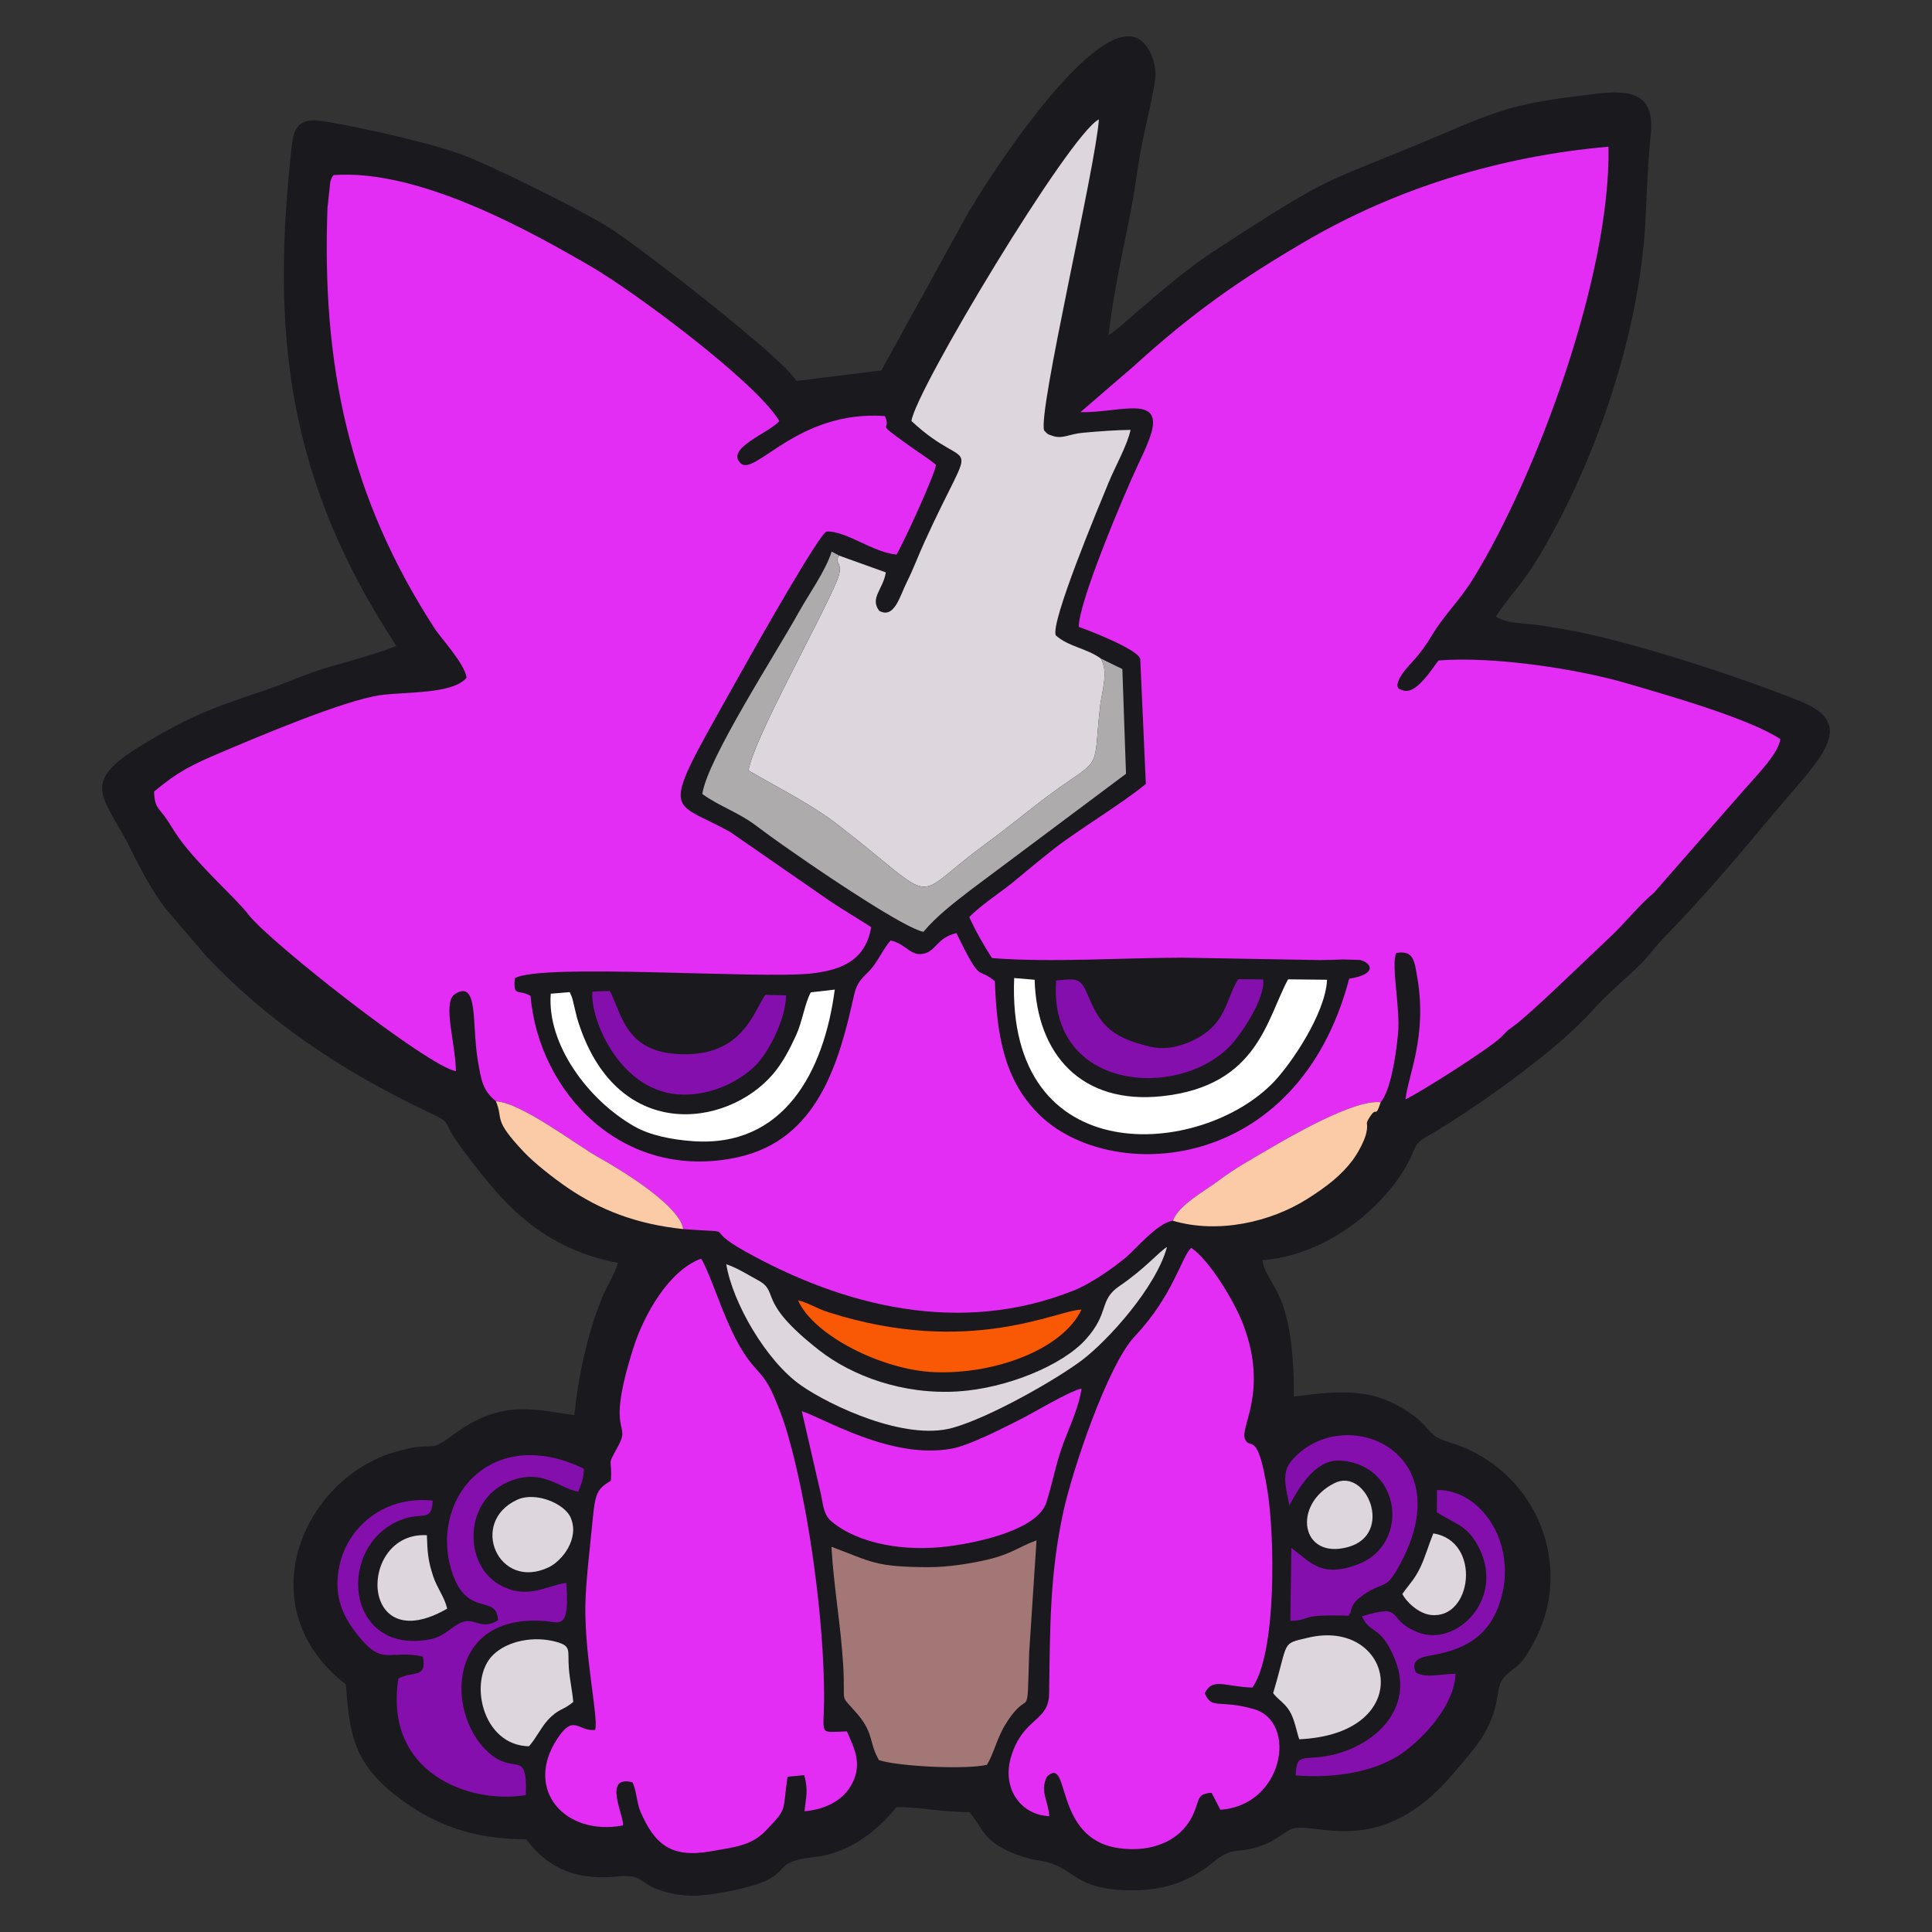 <?xml version="1.0" encoding="UTF-8"?>
<!DOCTYPE svg PUBLIC "-//W3C//DTD SVG 1.1//EN" "http://www.w3.org/Graphics/SVG/1.1/DTD/svg11.dtd">
<!-- Creator: CorelDRAW 2017 -->
<svg xmlns="http://www.w3.org/2000/svg" xml:space="preserve" width="100mm" height="100mm" version="1.1" style="shape-rendering:geometricPrecision; text-rendering:geometricPrecision; image-rendering:optimizeQuality; fill-rule:evenodd; clip-rule:evenodd"
viewBox="0 0 10000 10000"
 xmlns:xlink="http://www.w3.org/1999/xlink">
 <rect x="0" y="0" width="10000" height="10000" fill="#333333" stroke="none"/>
 <defs>
  <style type="text/css">
   <![CDATA[
    .fil0 {fill:none}
    .fil1 {fill:#19191E}
    .fil6 {fill:#840FAD}
    .fil4 {fill:#A37776}
    .fil5 {fill:#ADABAB}
    .fil3 {fill:#DDD6DD}
    .fil2 {fill:#E42DF4}
    .fil9 {fill:#F95904}
    .fil8 {fill:#FBCAA6}
    .fil7 {fill:white}
   ]]>
  </style>
 </defs>
 <g id="Capa_x0020_1">
  <rect class="fil0" width="10000" height="10000"/>
  <g id="_1212722641968">
   <path class="fil1" d="M4561.68 1917.34l-439.85 54.71c-64.85,-115.25 -767.1,-659.77 -952.48,-783.09 -132.16,-87.92 -620.06,-329.75 -775.39,-387.3 -169.18,-62.68 -510.68,-139.13 -707.46,-172.49 -110.73,-18.77 -162.25,3.43 -174.86,114.11 -110.56,970.24 -30.01,1731.47 539.28,2598.92 -33.27,21.85 -277.91,90.59 -338.72,107.74 -134.03,37.78 -223.64,84.23 -343.36,123.89 -292.76,96.97 -405.84,144.61 -636.55,284.31 -332.28,201.21 -189.06,264.03 -52.03,544.57 56.46,115.57 103.74,198.92 172.9,295.52l215.92 252.27c305.81,324.6 674.79,574.57 1083.69,774.56 227.06,111.05 105.18,40.74 235.73,216.47 194.04,261.2 393.92,515.84 809.62,594.95 -18.81,64.4 -53.98,114.71 -79.89,176.04 -74.91,177.29 -126.1,417.34 -145.48,612.41 -195.02,-26.15 -374.32,-86.76 -623.16,98.82 -147.67,110.13 -79.73,26.47 -302.55,90.79 -480.88,138.8 -770.03,805.03 -256.94,1204.14 19.96,241.74 29.23,401.11 272.07,585.21 180.8,137.08 375.65,214.63 661.85,216.73 91.6,120.95 223.49,216.14 465.92,192.56 149.95,-14.59 103.79,31.25 232.62,72.6 114.16,36.64 202.97,29.95 314.24,10.06 428.58,-76.6 202.87,-152.93 481.24,-184.3 192.73,-21.72 337.09,-152.14 422.32,-258.41 118.04,0.39 239.81,26.05 377.49,26.48 59.48,71.15 65.29,116.73 138.79,166.79 63.18,43.02 144.96,71.6 233.18,85.94 175.46,28.52 159.67,152.57 473.62,151.99 172.43,-0.3 302.43,-51.68 419.07,-148.15 110.72,-91.57 128.17,-28.34 280.16,-96.63 45.25,-20.33 98.72,-64.48 125.02,-73.99 114.68,-41.44 454.05,164.73 832.2,-283.28 54.25,-64.26 121.01,-136.87 165.04,-212.77 84.97,-146.46 51.42,-235.89 101.49,-289.82 55.03,-59.29 84.65,-37.91 168.47,-210.31 181.92,-374.19 0.43,-834.74 -402.46,-986.87 -48.04,-18.14 -94.82,-25.87 -128.22,-52.54 -39.54,-31.58 -54.49,-63.52 -99.74,-97 -197.14,-145.85 -355.35,-141.14 -627.11,-103.89 0.32,-570.56 -143.17,-567.89 -163.24,-706.53 338.68,-26.77 624.83,-272.99 747.76,-492.73 51.11,-91.34 30.44,-105.71 107,-149.44 238.92,-136.46 670.92,-444.47 849.43,-646.16 70.88,-80.08 162.23,-155.33 253.79,-244.59 44.95,-43.83 65.07,-78.95 113.27,-128.74 228.43,-235.98 377.49,-413.68 587.9,-665.17 221.6,-264.86 428.99,-443.5 126.4,-565.44 -294.28,-118.58 -816.02,-290.97 -1141.57,-357.43 -70.29,-14.35 -138.37,-25.83 -213.58,-36.93 -76.89,-11.34 -169.76,-7.75 -221.99,-44.75 63.56,-99.29 129.92,-160.17 201.29,-275.48 306.18,-494.72 544.31,-1188.27 572.95,-1777.65 7.09,-145.91 12.44,-296.56 27.26,-438.24 21.85,-208.84 -90.02,-237.5 -280.13,-214.63 -353.82,42.57 -451.15,60.59 -749.69,188.24 -700.48,299.51 -562.37,190.24 -1240.02,632.79 -219.04,143.04 -479.25,398.17 -536.02,427.73 31.42,-283.13 107.3,-564.83 138.12,-779.76 39.63,-276.32 60.89,-308.02 100.01,-522 18.23,-99.76 -27.14,-191.23 -74.2,-224.86 -227.19,-162.35 -808.49,745.82 -901.42,913.15l-439 796.88z"/>
   <path class="fil2" d="M2566.88 5700.16c132.96,7.64 415.95,225.71 529.38,289.01 111.14,62.01 421.36,248.83 440.11,372.6 306.53,22.82 85.82,-16.34 314.07,111.82 513.84,288.52 1119.82,441.43 1709.08,205.24 87.07,-34.9 201.66,-115.13 268.24,-170.51 47.65,-39.62 167.14,-182.53 243.35,-189.65 27.79,-80.84 162.97,-152.87 235.56,-207.4 84.38,-63.38 163.44,-106.87 259.55,-163.32 101.18,-59.43 448.17,-262.26 580.11,-242.35 54.76,-67.19 80.07,-254.14 89.85,-354.15 12.94,-132.38 -37.37,-358.62 -9.32,-418.69 91.32,-16.52 94.61,43.67 109.17,128.17 52.28,303.61 -48.88,507.94 -61.21,629.39 66.35,-30.36 422.53,-254.08 494.17,-321.39 5.62,-5.29 26.58,-27.53 29.4,-30.1 2.34,-2.12 5.61,-5.17 8.04,-7.24l26.55 -19.66c91.22,-65.34 369.07,-338.91 495.14,-456.29 89.19,-83.04 139.07,-154.86 233.07,-235.4l451.16 -514.78c52.8,-63.7 195.47,-201.92 202.54,-279.99 -163.16,-107.53 -587.81,-228.09 -795.54,-288.79 -255.31,-74.59 -685.56,-140.51 -973.08,-118.22 -33.87,40.31 -120.77,190.13 -193.2,151.53 -0.09,-0.08 -48.98,-2.63 6.29,-83.55 37.34,-54.67 79.94,-76.5 158.21,-207.11 55.48,-92.58 139.97,-174.92 203.91,-278.08 329.81,-532.03 717.05,-1578.62 703.99,-2241.88 -563.4,48.6 -1103.23,217.81 -1566.42,488.37 -347.82,203.17 -590.57,374.48 -891.73,648.42l-274.9 237.04c204.15,5.67 450.47,-104.67 354.18,144.58 -21.66,56.07 -39.47,91.21 -60.28,136.06 -76.11,164.04 -304.26,706.12 -302.62,831 60.77,21.2 305.53,116.77 318.2,165.67l28.96 646.93c-130.79,107.93 -336.51,228.41 -470.39,332.16 -68.58,53.13 -151.39,122.58 -216.25,175.98 -66.88,55.07 -162.03,114.75 -227.41,181.15 29.32,65.55 83.24,161.15 118.24,212.25 305.49,24.1 671.92,-1.57 985.08,-2.13l709.68 12.43c41.86,-0.09 79.46,-1.2 121.17,-3.22l88.42 2.65c62.55,15.62 89.58,74.13 -56.08,97.12 -268.53,1019.53 -1245.72,1064.79 -1609.09,698.85 -173.83,-175.06 -215.14,-400.05 -224.67,-685.7 -94.49,-80.67 -65.53,25.64 -199.2,-249.49 -100.7,24.44 -103.58,90.11 -166.25,105.88 -70.87,17.83 -90.41,-48.11 -173.95,-67.64 -31.45,34.03 -59.47,92.96 -91.21,135.1 -35.84,47.59 -79.51,62.22 -98.07,146.06 -77.58,350.4 -187.34,751.75 -604.81,841.58 -591.24,127.22 -1026.91,-333.64 -1070.14,-835.98 -63.98,-37.59 -89.73,10.13 -81.44,-90.61 126.12,-80.26 1268.78,4.56 1534.46,-25.14 170.67,-19.07 281.35,-75.78 310.62,-239.68 -71.36,-46.62 -164.66,-99.97 -246.96,-158.18l-481.44 -333.54c-336.16,-188.73 -381.25,-46.98 89.59,-889.23 43.9,-78.53 369.49,-654.21 407.21,-666.98 102.53,-4.02 238.2,107.69 362.39,119.4 33.84,-55.17 200.44,-417.34 204.38,-464.69 -47.53,-38.89 -89.95,-63.83 -145.41,-103.81 -181.96,-131.15 -79.95,-61.38 -119.37,-148.57 -451.22,-32.27 -672.58,315.7 -746.62,244.13 -81.34,-77.23 153.34,-159.32 200.26,-218.29 -117.01,-199.75 -752.51,-671.51 -977.75,-801.93 -297.63,-172.35 -881.42,-504.16 -1329.73,-471.12 -10.6,15.96 -8.2,9.53 -16.52,35.03l-14.57 134.92c-29.83,813.36 110.67,1493.38 556.17,2179.28 28.8,44.34 158.66,185.42 163.32,252.84 -72.51,85.76 -311.31,70.92 -446.33,89.94 -189.48,26.68 -635.03,216.29 -822.82,295.73 -153.08,64.76 -224.37,99.99 -348.08,203.33 2.47,74.03 18.01,80.42 50.86,123.04 27.86,36.16 48.63,76.53 78.68,118.29 105.74,146.97 292.96,308.81 359.89,396.14 106.9,139.48 925.08,782.89 1073,809.73 -0.76,-140.71 -71.64,-357.06 -5.23,-399.11 122.2,-77.35 88.15,152.57 117.24,334.33 18.77,117.31 28.61,166.17 95.15,220.42z"/>
   <path class="fil3" d="M4344.26 2876.1c-33.42,38.58 29.04,31.02 -11.75,128.66 -91.75,219.61 -431.42,819.8 -458.41,983.24 174.24,101.47 324.62,173.89 468.81,285.7 539.59,418.42 355.11,389.53 753.3,98.41 171.73,-125.54 270.15,-217.07 447.81,-337.49 157.55,-106.8 116.44,-91.65 150.89,-383.88 8.64,-73.22 43.78,-174.73 2.5,-242.46 -73.66,-53.41 -166.85,-60.62 -232.33,-119.32 -31.38,-62.86 224.57,-673.69 274.6,-794.91 32.09,-77.75 96.46,-192.22 111.97,-269.05 -78,0.91 -169.2,7.94 -245.93,14.85 -71.23,6.42 -104.22,32.57 -153.12,17.68 -38.45,-11.71 -31.61,-14.36 -47.96,-29.17 -34.52,-93.07 265.1,-1354.9 283.2,-1610.29 -150.8,73.06 -953.44,1410.31 -970.13,1561.23 317.39,295.56 346.19,15.15 67.54,625.66 -31.88,69.86 -57.68,140.38 -92.9,210.84 -34.92,69.87 -63.17,188.89 -141.49,145.76 -50.21,-66.33 20.18,-110.86 34.23,-198.88l-240.83 -86.58z"/>
   <path class="fil2" d="M3161.65 7664.47c-82.66,49.41 -80.98,70.49 -99.71,257.41 -11.34,113.16 -25.05,229.21 -30.83,344.17 -13.81,275.26 68.88,626.86 49.44,688.07 -91.84,8.59 -109.43,-86.4 -196.78,46.66 -172.9,263.4 41.34,504.88 341.37,447.5 2.99,-54.83 -106.09,-262.26 48.24,-223.08 20.45,37.54 22.29,107.72 41.99,152.85 72.87,166.98 157.03,240.17 360.77,204.86 125.09,-21.68 214.06,-30.16 287.03,-106.81 116,-121.87 85.48,-92.8 113.08,-279.97l86.69 -7.84c21.85,82.82 8.36,111.73 1.23,186.85 107.98,-9.28 193.45,-55.94 236.37,-126.04 67.2,-109.74 25.27,-192.17 -17.16,-287.65 -153.72,5.97 -117.44,23.5 -117.89,-182.36 -0.87,-396.56 -74.94,-926.3 -168.23,-1282.46 -26.63,-101.67 -49.11,-171.3 -92.84,-272.04 -76.94,-177.21 -126.11,-99.67 -268.4,-455.82 -17.86,-44.72 -82.47,-220.29 -107.34,-253.97 -167.1,61.93 -295.77,289.69 -350.62,462.76 -147.64,465.77 -6.38,376.12 -79.59,509.52 -60.86,110.88 -28.33,50.23 -36.82,177.39z"/>
   <path class="fil2" d="M5431.24 9400.43c-8.11,-87.77 -48.8,-128.38 -12.76,-204.02 123.44,-116.8 30.39,319.77 370.51,369.32 172.26,25.1 329.07,-36.42 391.12,-184.07 29.69,-70.65 16.04,-97.31 91.02,-102.09l45.3 87.58c326.44,-21.24 403.47,-454.01 173.65,-520.81 -177.64,-51.64 -219.64,5.37 -253.86,-82.36 39.29,-83.05 104.8,-33.05 246.3,-29.21 125.44,-180.55 116.24,-779.62 77.82,-1019.26 -51.03,-318.27 -88.14,-207.42 -115.91,-265.44 -29.64,-61.95 121.22,-243.17 -7.39,-588.72 -48.67,-130.74 -180.05,-341.36 -271.61,-402.91 -50.83,49.05 -93.4,248.26 -291.93,458.23 -138.98,146.98 -322.44,689.38 -370.38,911.21 -69.51,321.66 -68.21,593.99 -72.83,937.31 -1.99,148.11 -131.72,121.8 -195.27,321.71 -54.46,171.3 51.48,308.55 196.22,313.53z"/>
   <path class="fil4" d="M4806.46 8111.65c-280.49,-1.25 -291.66,-27.03 -502.88,-105.59 10.96,199.39 48,403.48 60.41,607.13 13.9,228.11 -24.38,142.73 75.77,260.8 84.52,99.64 58,149.58 110,236.41 100.38,33.3 451.59,49.59 558.69,24.32 37.04,-61.62 51.85,-139.24 97.52,-212.2 127.83,-204.24 108.41,21.28 121.13,-369.97l38.01 -579.73c-93.35,33.76 -127.36,70.23 -254.35,99.87 -88.41,20.63 -205.16,39.41 -304.3,38.96z"/>
   <path class="fil5" d="M5697.41 3408.28c41.28,67.73 6.14,169.24 -2.5,242.46 -34.45,292.23 6.66,277.08 -150.89,383.88 -177.66,120.42 -276.08,211.95 -447.81,337.49 -398.19,291.12 -213.71,320.01 -753.3,-98.41 -144.19,-111.81 -294.57,-184.23 -468.81,-285.7 26.99,-163.44 366.66,-763.63 458.41,-983.24 40.79,-97.64 -21.67,-90.08 11.75,-128.66l-39.78 -21.16c-30.12,98.74 -120.31,224.07 -169.94,313.85 -116.24,210.28 -474.15,762.33 -499.36,940.76 86.21,63.42 184.06,92.5 282.29,167 87.05,66.01 182.07,131.15 274,194.43 90.72,62.44 493.77,334.98 588.17,352.01 67.65,-80.5 156.71,-149.14 246.89,-218.45l801.66 -599.36 -18.86 -542.04 -111.92 -54.86z"/>
   <path class="fil2" d="M4150.03 7304.23l99.79 433.81c11.82,58.63 14.04,103.89 55.45,138.14 140.18,115.94 378.83,156.4 602.63,127.69 171.55,-22.02 465.08,-89.03 508.61,-228.92 33.48,-107.55 47.65,-193.61 84.07,-295.1 29.59,-82.47 85.62,-198.78 97.23,-292.88 -71.92,17.28 -244.73,124.41 -329.84,166.45 -83.35,41.17 -248.54,127.18 -341.28,144.55 -313.72,58.79 -667.41,-159.97 -776.66,-193.74z"/>
   <path class="fil6" d="M2577.75 8386.42c-94.23,57.83 -123.48,-25.58 -201.09,16.68 -54.87,29.88 -80.89,68.93 -153.53,82.44 -440.2,81.9 -485.68,-492.43 -143.05,-620.32 109.03,-40.69 153.53,15.48 159.65,-98.08 -261.85,-28.37 -464.69,151.27 -490.51,382.78 -15.39,137.96 37.72,232.84 106.15,318.06 127.23,158.43 159.58,68.73 333.13,106.23 23.69,117.15 -54.55,72.31 -126.48,114.26 -75.87,484.52 360.22,651.04 659.73,603.12 8.39,-251.86 -59.88,-89.58 -204.83,-231.73 -210.78,-206.71 -197.79,-713.14 310.27,-668.8 68.11,5.95 123.81,46.34 103.4,-198.33 -102.99,14.45 -202.08,89.31 -343.06,11.18 -192.66,-106.79 -189.7,-449.75 60.77,-541 162.94,-59.36 241.92,38.69 344.32,58.17 15,-36.92 27.88,-64.08 29.72,-119.03 -490.15,-237.16 -810.07,171 -679.32,544.98 79.48,227.32 227.91,100.68 234.73,239.39z"/>
   <path class="fil7" d="M6868.86 5071.16l-201.78 -2.13c-111.29,204.98 -155.54,551.41 -652.1,604.81 -415.35,44.67 -648.99,-214.13 -659.72,-602.66l-105.93 -8.85c-41.36,1008.15 969.64,930.32 1345.08,536.46 87.76,-92.06 266.15,-352.15 274.45,-527.63z"/>
   <path class="fil3" d="M3759.24 6543.64c31.6,196.31 205.96,501.97 388.94,628.54 151.58,104.85 535.83,286.48 781.21,218.65 193.92,-53.61 541.94,-252.42 673.66,-352.63 129.59,-98.59 379.94,-372.51 437.38,-583.69 -42.5,24.86 -110.63,109.71 -245.94,201.85 -109.02,74.23 -48.8,136.99 -175.47,277.33 -120.48,133.49 -408.76,252.46 -660.77,268.29 -285.32,17.92 -547.83,-80.07 -717.65,-212.73 -331.53,-259 -201,-299.81 -316.62,-362.48 -54.6,-29.59 -107.42,-63.81 -164.74,-83.13z"/>
   <path class="fil6" d="M7437.15 7827.74c100.3,63.37 160.33,67.73 219.36,186.06 132.18,264.96 -119.63,512.87 -316.67,435.3 -173.86,-68.44 -61.07,-152.21 -290.52,-83.4 42.28,95.76 95.89,41.48 169.94,220.85 116.13,281.27 -146.91,489.41 -405.47,509.5 -90.24,7.02 -101.26,-1.3 -108.24,93.32 210.28,17.39 418.83,-20.39 554.22,-116.41 112.04,-79.47 267.95,-247.11 274.22,-409.41 -76.78,0.37 -153.94,24.28 -205.89,-7.1 -28.84,-65.53 26.63,-79.26 85.92,-89.49 187.38,-32.33 315.03,-114.82 362.62,-321.49 62.18,-269.98 -111.66,-534.1 -338.75,-533.42l-0.74 115.69z"/>
   <path class="fil7" d="M2949.2 5135.3l-98.48 8.04c-20.51,260.85 192.08,550.52 433.76,687.49 81.48,46.18 193.35,67.89 300.33,75.75 471.76,34.66 680.5,-359.61 735.83,-784.42l-123.98 14.22c-31.19,56.87 -43.7,151.54 -76.16,222.31 -33.86,73.85 -70.28,142.86 -118.23,199.38 -238.75,281.41 -821.92,361.5 -1015.96,-290.59l-23.57 -98.03c-1.15,-3.71 -2.91,-8.21 -4.04,-11.51l-9.5 -22.64z"/>
   <path class="fil8" d="M6071.11 6318.67c233.91,68.95 505.74,6.51 693.66,-111.97 100.67,-63.47 177.11,-122.46 236.17,-201.3 24.09,-32.15 62.08,-98.2 71.52,-143.42 12.18,-58.37 -12.02,-35.27 19.91,-83.92 35.39,-53.89 25.29,14.42 53.96,-72.46 -131.94,-19.91 -478.93,182.92 -580.11,242.35 -96.11,56.45 -175.17,99.94 -259.55,163.32 -72.59,54.53 -207.77,126.56 -235.56,207.4z"/>
   <path class="fil6" d="M6673.88 7791.64c48.94,-90.94 134.14,-238.04 260.26,-231.6 320.71,16.37 368.61,437.7 89.68,538.82 -182.31,66.1 -234.11,-6.33 -339.61,-87.21l-5.46 377.95c114.26,-2.05 32.11,-36.17 302.06,-26.44 2.71,-3.83 4.86,-15.17 5.88,-12.78 6.72,15.82 -5.59,-36.08 47,-77.87 136.1,-108.15 132.7,-12.77 229.82,-208.92 283.09,-571.74 -321.56,-804.39 -579.19,-502.47 -54.99,64.44 -26.35,146.34 -10.44,230.52z"/>
   <path class="fil9" d="M5597.72 6778.56c-120.6,-0.4 -577.14,247.72 -1310.54,13.32 -60.68,-19.39 -104.22,-49.75 -156.59,-61.39 79.76,181.9 435.99,361.03 705.49,371.82 308.74,12.34 662.73,-115.09 761.64,-323.75z"/>
   <path class="fil6" d="M5466.48 5075.4c-42.25,567.4 628.22,620.01 899.19,339.34 60.01,-62.16 182.12,-243.35 172.94,-345.16l-128.92 -1.39c-52.93,79.09 -58.49,180.52 -146.96,259.71 -63.9,57.22 -191.67,115.69 -301.87,91.23 -229.8,-51 -272.69,-132.64 -335.94,-280.89 -33.2,-77.85 -57.22,-73.57 -158.44,-62.84z"/>
   <path class="fil3" d="M6589.7 8763.98c27.53,35.41 60.41,50.65 86.11,93.96 25.19,42.43 34.87,103.03 49.04,144.6 621.67,-29.28 487.52,-632.09 43.91,-525.47 -139.45,33.51 -96.73,11.07 -179.06,286.91z"/>
   <path class="fil6" d="M4069.04 5151.5l-108.17 -2.11c-60.27,88.9 -115.98,303.56 -407.49,307.36 -315.65,4.1 -331.19,-202.42 -396.85,-327.34l-90.24 3.02c-14.07,138.34 143.59,531.38 471.49,533.3 151.84,0.9 283.99,-67.5 366.85,-145.08 67.93,-63.6 162.32,-239.65 164.41,-369.15z"/>
   <path class="fil3" d="M2737.8 9038.68c32,-34.07 63.16,-97.41 95.81,-133.58 56.05,-62.1 77.97,-49.51 133.63,-95.81 -5.5,-61.39 -18.29,-113.75 -23.05,-177.62 -6.58,-88.51 14.8,-111.01 -62.78,-132.85 -119.56,-33.66 -254.3,-4.92 -327.8,65.54 -132.86,127.35 -60.27,470.13 184.19,474.32z"/>
   <path class="fil8" d="M3536.37 6361.77c-18.75,-123.77 -328.97,-310.59 -440.11,-372.6 -113.43,-63.3 -396.42,-281.37 -529.38,-289.01 40.99,98.22 -19.64,89.23 146.35,264.24 53.64,56.56 151.09,133.12 224.08,183.02 167.12,114.24 353.87,188.57 599.06,214.35z"/>
   <path class="fil3" d="M2676.87 7762.75c-252.29,116.13 -96.83,474.73 164.2,349.04 67.05,-32.29 161,-147.54 112.14,-257.72 -31.85,-71.8 -180.95,-135.22 -276.34,-91.32z"/>
   <path class="fil3" d="M2314.69 8326.24c-14.8,-62.48 -51.84,-105 -72.64,-167.74 -26.72,-80.6 -29.62,-124.19 -32.58,-212.32 -358.81,-19.65 -354.3,645.99 105.22,380.06z"/>
   <path class="fil3" d="M6907.3 7676.61c-220.88,110.06 -175.12,398.73 70.49,330.79 238.87,-66.08 95.5,-413.51 -70.49,-330.79z"/>
   <path class="fil3" d="M7258.45 8250.5c18.19,37.08 80.94,100.57 147.04,108.41 215.7,25.59 264.38,-383.22 13.21,-421.94 -23.91,58.71 -41.5,120.93 -65.36,171.87 -30.82,65.79 -55.61,85.67 -94.89,141.66z"/>
  </g>
 </g>
</svg>
